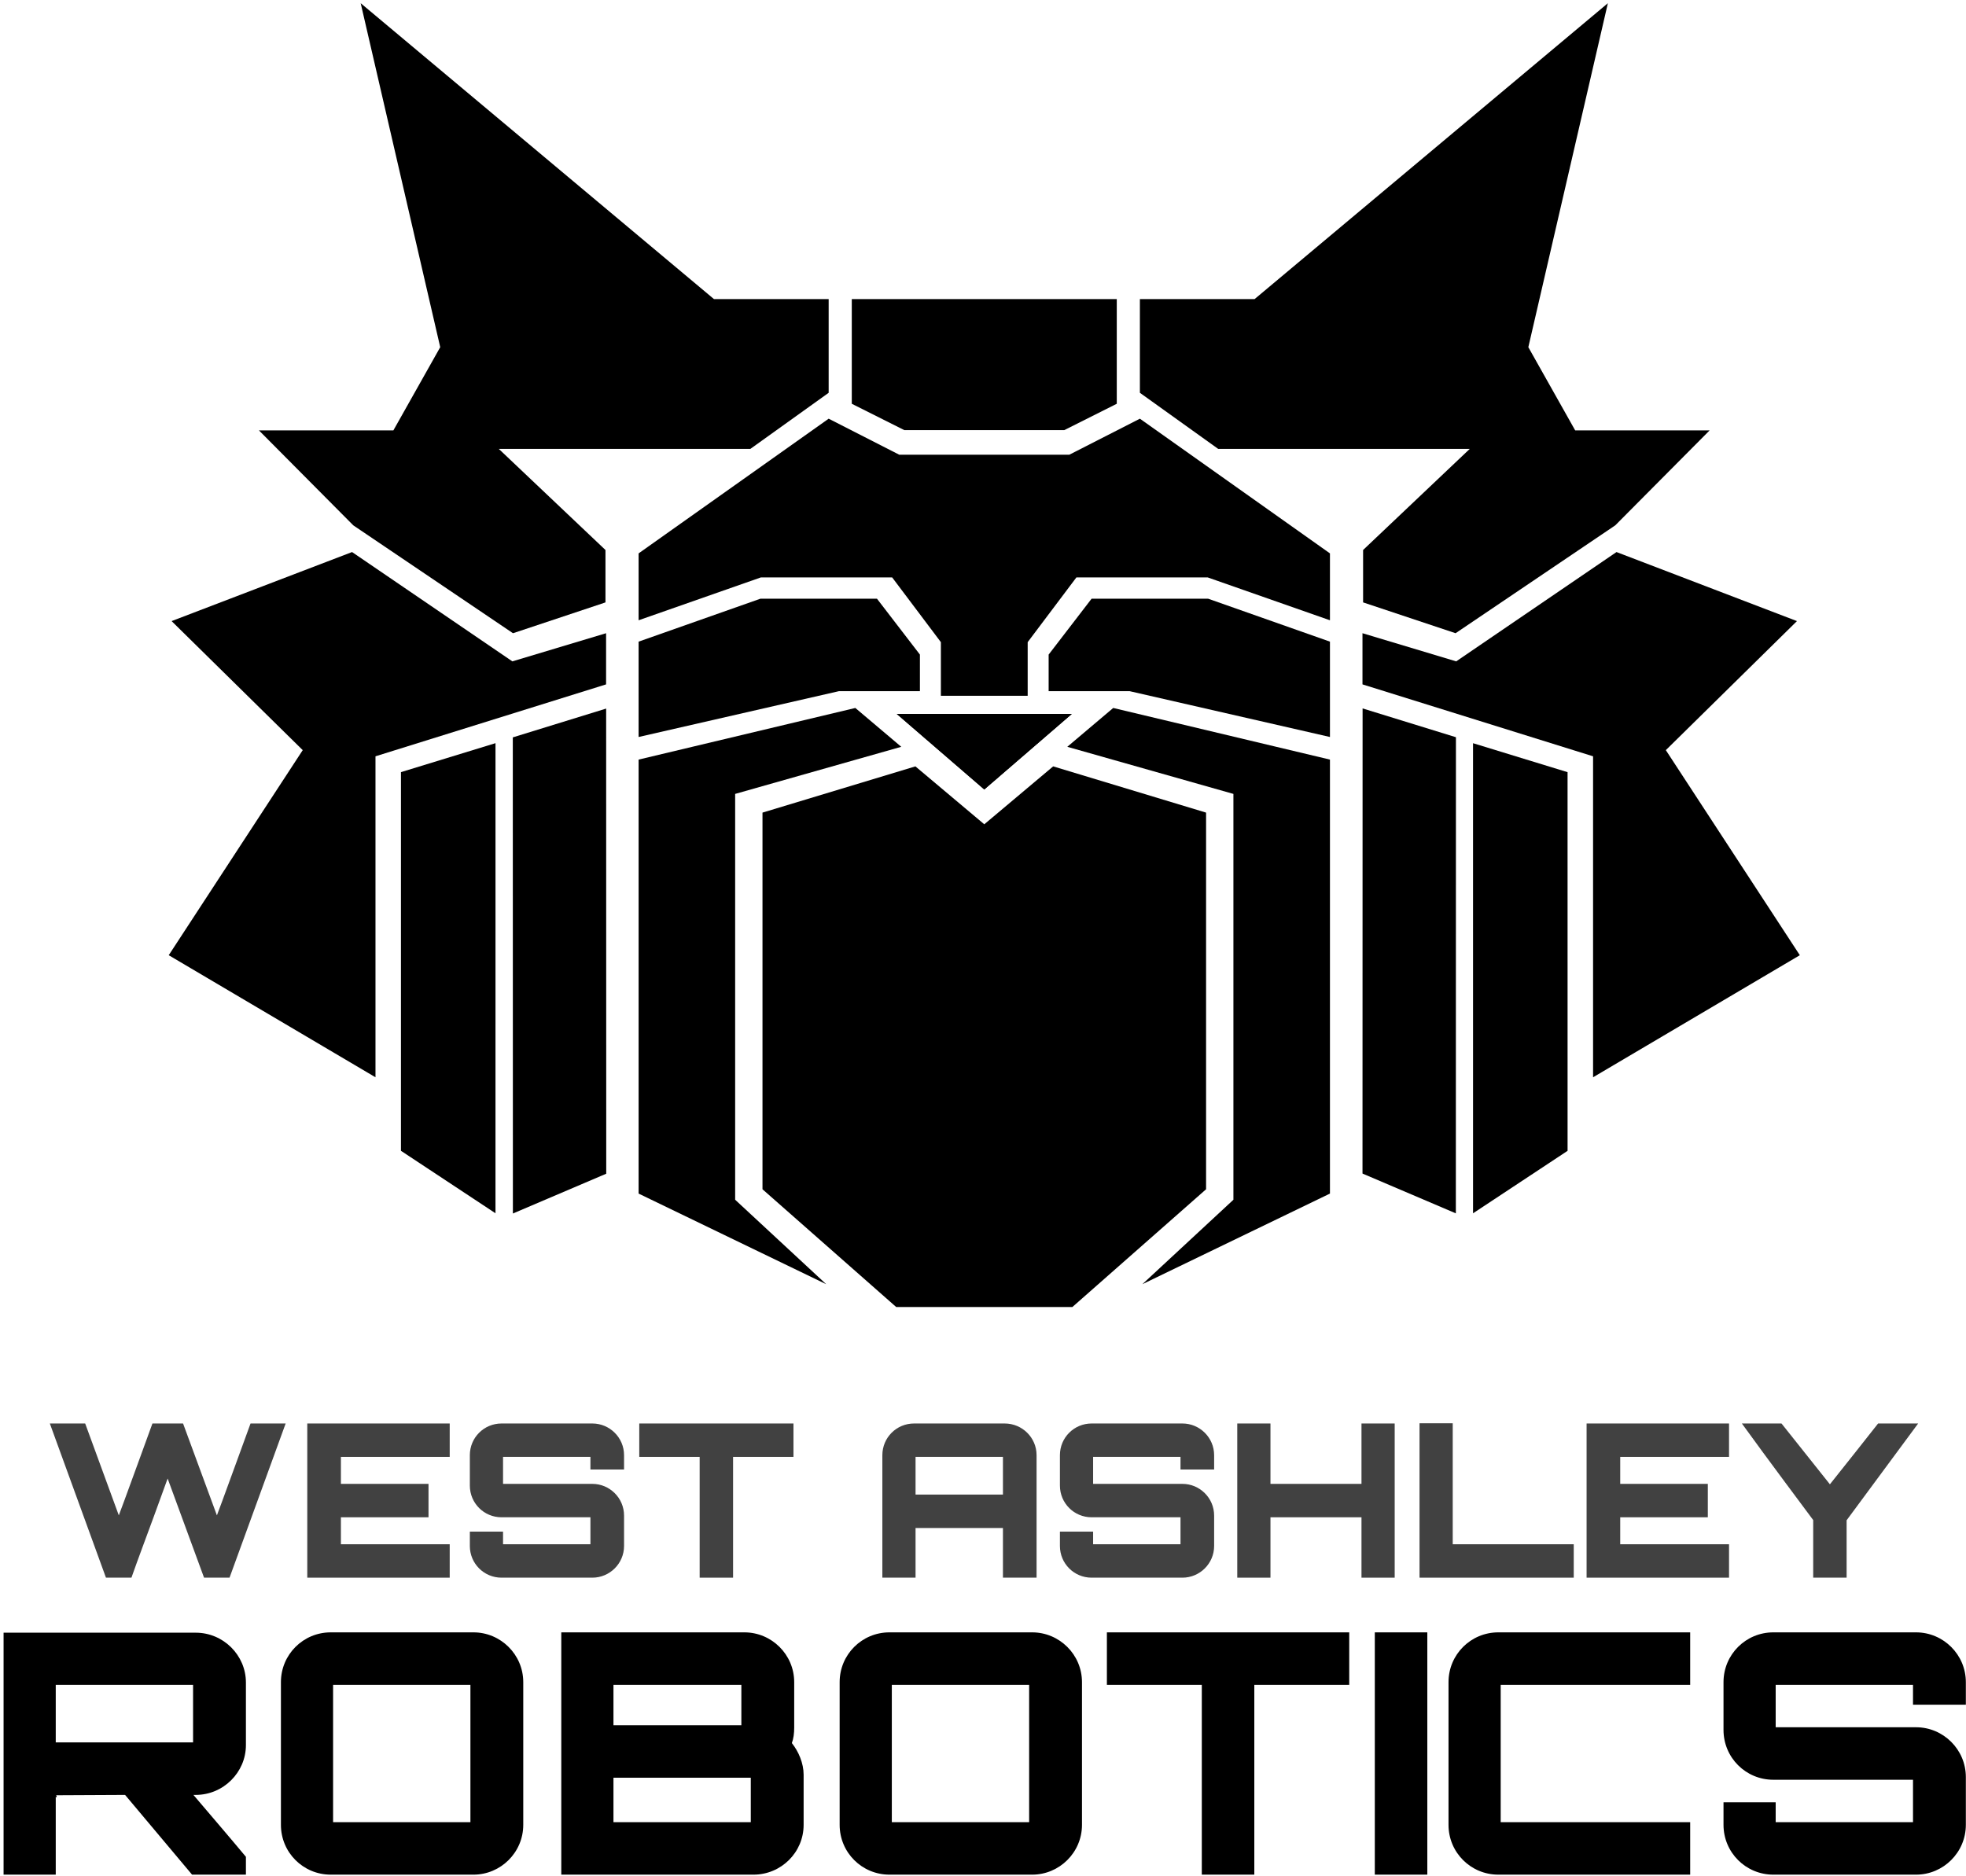 <?xml version="1.0" encoding="UTF-8" standalone="no"?>
<!DOCTYPE svg PUBLIC "-//W3C//DTD SVG 1.1//EN" "http://www.w3.org/Graphics/SVG/1.1/DTD/svg11.dtd">
<svg width="100%" height="100%" viewBox="0 0 438 418" version="1.1" xmlns="http://www.w3.org/2000/svg" xmlns:xlink="http://www.w3.org/1999/xlink" xml:space="preserve" xmlns:serif="http://www.serif.com/" style="fill-rule:evenodd;clip-rule:evenodd;stroke-linejoin:round;stroke-miterlimit:2;">
    <g transform="matrix(1,0,0,1,-452,-454)">
        <g transform="matrix(1,0,0,1,5.398,0)">
            <g id="Grayscale-Logo" serif:id="Grayscale Logo" transform="matrix(0.227,0,0,0.227,447.059,454.313)">
                <rect x="0.92" y="0.882" width="1926.16" height="1838.23" style="fill:none;"/>
                <clipPath id="_clip1">
                    <rect x="0.92" y="0.882" width="1926.16" height="1838.23"/>
                </clipPath>
                <g clip-path="url(#_clip1)">
                    <g>
                        <g id="Text">
                            <g transform="matrix(1.364,0,0,1.364,-2837.65,-527.833)">
                                <g transform="matrix(154.111,0,0,154.111,2109.38,1521.36)">
                                    <path d="M0.972,-0.72C0.929,-0.603 0.883,-0.474 0.84,-0.358L0.815,-0.291L0.657,-0.72L0.514,-0.72C0.471,-0.603 0.425,-0.474 0.382,-0.358L0.357,-0.291L0.2,-0.72L0.035,-0.72L0.297,-0L0.416,-0C0.448,-0.091 0.487,-0.194 0.521,-0.287L0.585,-0.463L0.755,-0L0.874,-0L1.136,-0.72L0.972,-0.72Z" style="fill:rgb(65,65,65);fill-rule:nonzero;"/>
                                </g>
                                <g transform="matrix(154.111,0,0,154.111,2291.07,1521.36)">
                                    <path d="M0.723,-0.72L0.058,-0.72L0.058,-0L0.723,-0L0.723,-0.156L0.215,-0.156L0.215,-0.282L0.624,-0.282L0.624,-0.438L0.215,-0.438L0.215,-0.564L0.723,-0.564L0.723,-0.72Z" style="fill:rgb(65,65,65);fill-rule:nonzero;"/>
                                </g>
                                <g transform="matrix(154.111,0,0,154.111,2409.12,1521.36)">
                                    <path d="M0.771,-0.572C0.771,-0.654 0.704,-0.72 0.623,-0.72L0.199,-0.72C0.117,-0.72 0.051,-0.654 0.051,-0.572L0.051,-0.43C0.051,-0.348 0.117,-0.282 0.199,-0.282L0.614,-0.282L0.614,-0.156L0.206,-0.156L0.206,-0.215L0.051,-0.215L0.051,-0.148C0.051,-0.066 0.117,-0 0.199,-0L0.623,-0C0.704,-0 0.771,-0.066 0.771,-0.148L0.771,-0.29C0.771,-0.372 0.704,-0.438 0.623,-0.438L0.206,-0.438L0.206,-0.564L0.614,-0.564L0.614,-0.505L0.771,-0.505L0.771,-0.572Z" style="fill:rgb(65,65,65);fill-rule:nonzero;"/>
                                </g>
                                <g transform="matrix(154.111,0,0,154.111,2535.8,1521.36)">
                                    <path d="M0.02,-0.72L0.02,-0.564L0.302,-0.564L0.302,-0L0.458,-0L0.458,-0.564L0.74,-0.564L0.74,-0.72L0.02,-0.72Z" style="fill:rgb(65,65,65);fill-rule:nonzero;"/>
                                </g>
                            </g>
                            <g transform="matrix(1.364,0,0,1.364,-2837.65,-527.833)">
                                <g transform="matrix(154.111,0,0,154.111,2704.86,1521.36)">
                                    <path d="M0.206,-0.72C0.124,-0.72 0.058,-0.654 0.058,-0.572L0.058,-0L0.213,-0L0.213,-0.232L0.621,-0.232L0.621,-0L0.778,-0L0.778,-0.572C0.778,-0.654 0.711,-0.72 0.629,-0.72L0.206,-0.72ZM0.213,-0.388L0.213,-0.564L0.621,-0.564L0.621,-0.388L0.213,-0.388Z" style="fill:rgb(65,65,65);fill-rule:nonzero;"/>
                                </g>
                                <g transform="matrix(154.111,0,0,154.111,2833.7,1521.36)">
                                    <path d="M0.771,-0.572C0.771,-0.654 0.704,-0.72 0.623,-0.72L0.199,-0.72C0.117,-0.72 0.051,-0.654 0.051,-0.572L0.051,-0.43C0.051,-0.348 0.117,-0.282 0.199,-0.282L0.614,-0.282L0.614,-0.156L0.206,-0.156L0.206,-0.215L0.051,-0.215L0.051,-0.148C0.051,-0.066 0.117,-0 0.199,-0L0.623,-0C0.704,-0 0.771,-0.066 0.771,-0.148L0.771,-0.29C0.771,-0.372 0.704,-0.438 0.623,-0.438L0.206,-0.438L0.206,-0.564L0.614,-0.564L0.614,-0.505L0.771,-0.505L0.771,-0.572Z" style="fill:rgb(65,65,65);fill-rule:nonzero;"/>
                                </g>
                                <g transform="matrix(154.111,0,0,154.111,2960.38,1521.36)">
                                    <path d="M0.637,-0.72L0.637,-0.438L0.212,-0.438L0.212,-0.72L0.057,-0.72L0.057,-0L0.212,-0L0.212,-0.282L0.637,-0.282L0.637,-0L0.792,-0L0.792,-0.72L0.637,-0.72Z" style="fill:rgb(65,65,65);fill-rule:nonzero;"/>
                                </g>
                                <g transform="matrix(154.111,0,0,154.111,3091.53,1521.36)">
                                    <path d="M0.057,-0L0.777,-0L0.777,-0.156L0.212,-0.156L0.212,-0.721L0.057,-0.721L0.057,-0Z" style="fill:rgb(65,65,65);fill-rule:nonzero;"/>
                                </g>
                                <g transform="matrix(154.111,0,0,154.111,3211.58,1521.36)">
                                    <path d="M0.723,-0.72L0.058,-0.72L0.058,-0L0.723,-0L0.723,-0.156L0.215,-0.156L0.215,-0.282L0.624,-0.282L0.624,-0.438L0.215,-0.438L0.215,-0.564L0.723,-0.564L0.723,-0.72Z" style="fill:rgb(65,65,65);fill-rule:nonzero;"/>
                                </g>
                                <g transform="matrix(154.111,0,0,154.111,3329.63,1521.36)">
                                    <path d="M0.653,-0.72C0.581,-0.628 0.501,-0.528 0.428,-0.436L0.202,-0.72L0.017,-0.72C0.073,-0.643 0.156,-0.529 0.219,-0.445L0.35,-0.269L0.35,-0L0.506,-0L0.506,-0.268L0.84,-0.72L0.653,-0.72Z" style="fill:rgb(65,65,65);fill-rule:nonzero;"/>
                                </g>
                            </g>
                            <g transform="matrix(1.147,0,0,1.147,-2676.53,-38.375)">
                                <g transform="matrix(288,0,0,288,2318.97,1636.62)">
                                    <path d="M0.775,-0.571C0.775,-0.652 0.708,-0.719 0.626,-0.719L0.055,-0.719L0.055,-0L0.21,-0L0.21,-0.231C0.211,-0.23 0.213,-0.23 0.213,-0.23C0.213,-0.234 0.212,-0.236 0.21,-0.236L0.416,-0.237L0.615,-0L0.775,-0L0.775,-0.053C0.725,-0.113 0.67,-0.177 0.619,-0.237L0.626,-0.237C0.708,-0.237 0.775,-0.304 0.775,-0.385L0.775,-0.571ZM0.21,-0.564L0.618,-0.564L0.618,-0.393L0.21,-0.393L0.21,-0.564Z" style="fill-rule:nonzero;"/>
                                </g>
                                <g transform="matrix(288,0,0,288,2556.57,1636.62)">
                                    <path d="M0.202,-0.72C0.12,-0.72 0.054,-0.654 0.054,-0.572L0.054,-0.148C0.054,-0.066 0.12,-0 0.202,-0L0.626,-0C0.707,-0 0.774,-0.066 0.774,-0.148L0.774,-0.572C0.774,-0.654 0.707,-0.72 0.626,-0.72L0.202,-0.72ZM0.209,-0.564L0.617,-0.564L0.617,-0.156L0.209,-0.156L0.209,-0.564Z" style="fill-rule:nonzero;"/>
                                </g>
                                <g transform="matrix(288,0,0,288,2795.03,1636.62)">
                                    <path d="M0.751,-0.572C0.751,-0.654 0.684,-0.72 0.603,-0.72L0.059,-0.72L0.059,-0L0.63,-0C0.712,-0 0.779,-0.066 0.779,-0.148L0.779,-0.297C0.779,-0.331 0.764,-0.366 0.744,-0.391C0.749,-0.404 0.751,-0.42 0.751,-0.437L0.751,-0.572ZM0.214,-0.288L0.622,-0.288L0.622,-0.156L0.214,-0.156L0.214,-0.288ZM0.214,-0.564L0.594,-0.564L0.594,-0.444L0.214,-0.444L0.214,-0.564Z" style="fill-rule:nonzero;"/>
                                </g>
                                <g transform="matrix(288,0,0,288,3034.65,1636.62)">
                                    <path d="M0.202,-0.72C0.12,-0.72 0.054,-0.654 0.054,-0.572L0.054,-0.148C0.054,-0.066 0.12,-0 0.202,-0L0.626,-0C0.707,-0 0.774,-0.066 0.774,-0.148L0.774,-0.572C0.774,-0.654 0.707,-0.72 0.626,-0.72L0.202,-0.72ZM0.209,-0.564L0.617,-0.564L0.617,-0.156L0.209,-0.156L0.209,-0.564Z" style="fill-rule:nonzero;"/>
                                </g>
                                <g transform="matrix(288,0,0,288,3273.11,1636.62)">
                                    <path d="M0.02,-0.72L0.02,-0.564L0.302,-0.564L0.302,-0L0.458,-0L0.458,-0.564L0.74,-0.564L0.74,-0.72L0.02,-0.72Z" style="fill-rule:nonzero;"/>
                                </g>
                                <g transform="matrix(288,0,0,288,3491.7,1636.62)">
                                    <rect x="0.057" y="-0.72" width="0.156" height="0.72" style="fill-rule:nonzero;"/>
                                </g>
                                <g transform="matrix(288,0,0,288,3555.06,1636.62)">
                                    <path d="M0.774,-0.564L0.774,-0.72L0.204,-0.72C0.122,-0.72 0.056,-0.654 0.056,-0.572L0.056,-0.148C0.056,-0.066 0.122,-0 0.204,-0L0.774,-0L0.774,-0.156L0.211,-0.156L0.211,-0.564L0.774,-0.564Z" style="fill-rule:nonzero;"/>
                                </g>
                                <g transform="matrix(288,0,0,288,3791.8,1636.62)">
                                    <path d="M0.771,-0.572C0.771,-0.654 0.704,-0.72 0.623,-0.72L0.199,-0.72C0.117,-0.72 0.051,-0.654 0.051,-0.572L0.051,-0.43C0.051,-0.348 0.117,-0.282 0.199,-0.282L0.614,-0.282L0.614,-0.156L0.206,-0.156L0.206,-0.215L0.051,-0.215L0.051,-0.148C0.051,-0.066 0.117,-0 0.199,-0L0.623,-0C0.704,-0 0.771,-0.066 0.771,-0.148L0.771,-0.29C0.771,-0.372 0.704,-0.438 0.623,-0.438L0.206,-0.438L0.206,-0.564L0.614,-0.564L0.614,-0.505L0.771,-0.505L0.771,-0.572Z" style="fill-rule:nonzero;"/>
                                </g>
                            </g>
                        </g>
                        <g id="Symbol" transform="matrix(1,0,0,1,-25.021,-79.118)">
                            <g transform="matrix(1,0,0,1,617.843,1055.54)">
                                <path d="M0,-356.219L-91.979,-328.585L-249.312,-435.894L-426.414,-368.12L-297.723,-241.447L-429.237,-40.14L-226.318,79.675L-226.318,-235.395L0,-305.993L0,-356.219Z" style="fill-rule:nonzero;"/>
                            </g>
                            <g transform="matrix(0.956,-0.295,-0.295,-0.956,463.63,824.827)">
                                <path d="M66.702,3.748L162.534,3.748L28.054,-432.355L-70.958,-442.668L66.702,3.748Z" style="fill-rule:nonzero;"/>
                            </g>
                            <g transform="matrix(1,0,0,1,833.873,772.695)">
                                <path d="M0,565.644L-184.11,476.69L-184.11,50.68L28.592,0L73.674,38.123L-89.357,84.365L-89.357,482.742L0,565.644Z" style="fill-rule:nonzero;"/>
                            </g>
                            <g transform="matrix(1,0,0,1,649.763,759.03)">
                                <path d="M0,-51.436L0,42.157L196.616,-2.824L276.09,-2.824L276.09,-38.728L233.933,-93.593L119.563,-93.593L0,-51.436Z" style="fill-rule:nonzero;"/>
                            </g>
                            <g transform="matrix(1,0,0,1,455.063,361.661)">
                                <path d="M0,56.883L-78.062,-280.779L268.677,9.683L381.23,9.683L381.23,101.662L304.379,156.729L57.487,156.729L162.174,255.97L162.174,307.406L71.405,337.662L-85.323,231.765L-177.908,138.575L-45.99,138.575L0,56.883Z" style="fill-rule:nonzero;"/>
                            </g>
                            <g transform="matrix(0.956,-0.293,-0.293,-0.956,359.283,858.158)">
                                <path d="M61.328,4.713L158.375,4.713L23.123,-436.534L-47.618,-350.714L61.328,4.713Z" style="fill-rule:nonzero;"/>
                            </g>
                            <g transform="matrix(1,0,0,1,1360.2,1055.54)">
                                <path d="M0,-356.219L91.979,-328.585L249.312,-435.894L426.414,-368.12L297.723,-241.447L429.237,-40.14L226.318,79.675L226.318,-235.395L0,-305.993L0,-356.219Z" style="fill-rule:nonzero;"/>
                            </g>
                            <g transform="matrix(-0.956,-0.295,-0.295,0.956,1297.56,1217.27)">
                                <path d="M-24.874,-442.668L70.958,-442.668L-63.522,-6.565L-162.534,3.748L-24.874,-442.668Z" style="fill-rule:nonzero;"/>
                            </g>
                            <g transform="matrix(1,0,0,1,1144.17,772.695)">
                                <path d="M0,565.644L184.11,476.69L184.11,50.68L-28.593,0L-73.675,38.123L89.357,84.365L89.357,482.742L0,565.644Z" style="fill-rule:nonzero;"/>
                            </g>
                            <g transform="matrix(1,0,0,1,1328.28,759.03)">
                                <path d="M0,-51.436L0,42.157L-196.616,-2.824L-276.09,-2.824L-276.09,-38.728L-233.933,-93.593L-119.563,-93.593L0,-51.436Z" style="fill-rule:nonzero;"/>
                            </g>
                            <g transform="matrix(1,0,0,1,989.055,778.654)">
                                <path d="M0,74.012L85.828,-0.058L-85.895,-0.058L-0.067,74.012L-0.067,74.07L-0.034,74.041L0,74.07L0,74.012Z" style="fill-rule:nonzero;"/>
                            </g>
                            <g transform="matrix(1,0,0,1,989.055,778.653)">
                                <path d="M0,74.012L85.828,-0.058L-85.895,-0.058L-0.067,74.012L-0.067,74.07L-0.034,74.041L0,74.07L0,74.012Z" style="fill-rule:nonzero;"/>
                            </g>
                            <g transform="matrix(1,0,0,1,989.055,502.959)">
                                <path d="M130.001,-131.615L-130.069,-131.615L-130.069,-28.871L-78.514,-3L78.486,-3L130.001,-28.871L130.001,-131.615Z" style="fill-rule:nonzero;"/>
                            </g>
                            <g transform="matrix(1,0,0,1,1522.98,361.661)">
                                <path d="M0,56.883L78.062,-280.779L-268.677,9.683L-381.23,9.683L-381.23,101.662L-304.379,156.729L-57.487,156.729L-162.174,255.97L-162.174,307.406L-71.405,337.662L85.323,231.765L177.908,138.575L45.99,138.575L0,56.883Z" style="fill-rule:nonzero;"/>
                            </g>
                            <g transform="matrix(-0.956,-0.293,-0.293,0.956,1411.47,1217.83)">
                                <path d="M-31.458,-409.342L65.589,-409.342L-69.663,31.905L-140.404,-53.915L-31.458,-409.342Z" style="fill-rule:nonzero;"/>
                            </g>
                            <g transform="matrix(1,0,0,1,1056.63,1360.73)">
                                <path d="M0,-530.697L-67.606,-473.843L-135.213,-530.697L-285.284,-485.312L-285.284,-115.579L-154.072,0L18.859,0L150.071,-115.579L150.071,-485.312L0,-530.697Z" style="fill-rule:nonzero;"/>
                            </g>
                            <g transform="matrix(1,0,0,1,1141.75,760.744)">
                                <path d="M0,-272.005L-69.287,-236.631L-236.168,-236.631L-305.455,-272.005L-491.986,-139.785L-491.986,-74.129L-372.019,-116.185L-243.127,-116.185L-195.322,-52.646L-195.322,0L-110.133,0L-110.133,-52.646L-62.328,-116.185L66.564,-116.185L186.531,-74.129L186.531,-139.785L0,-272.005Z" style="fill-rule:nonzero;"/>
                            </g>
                        </g>
                    </g>
                </g>
            </g>
        </g>
    </g>
</svg>
